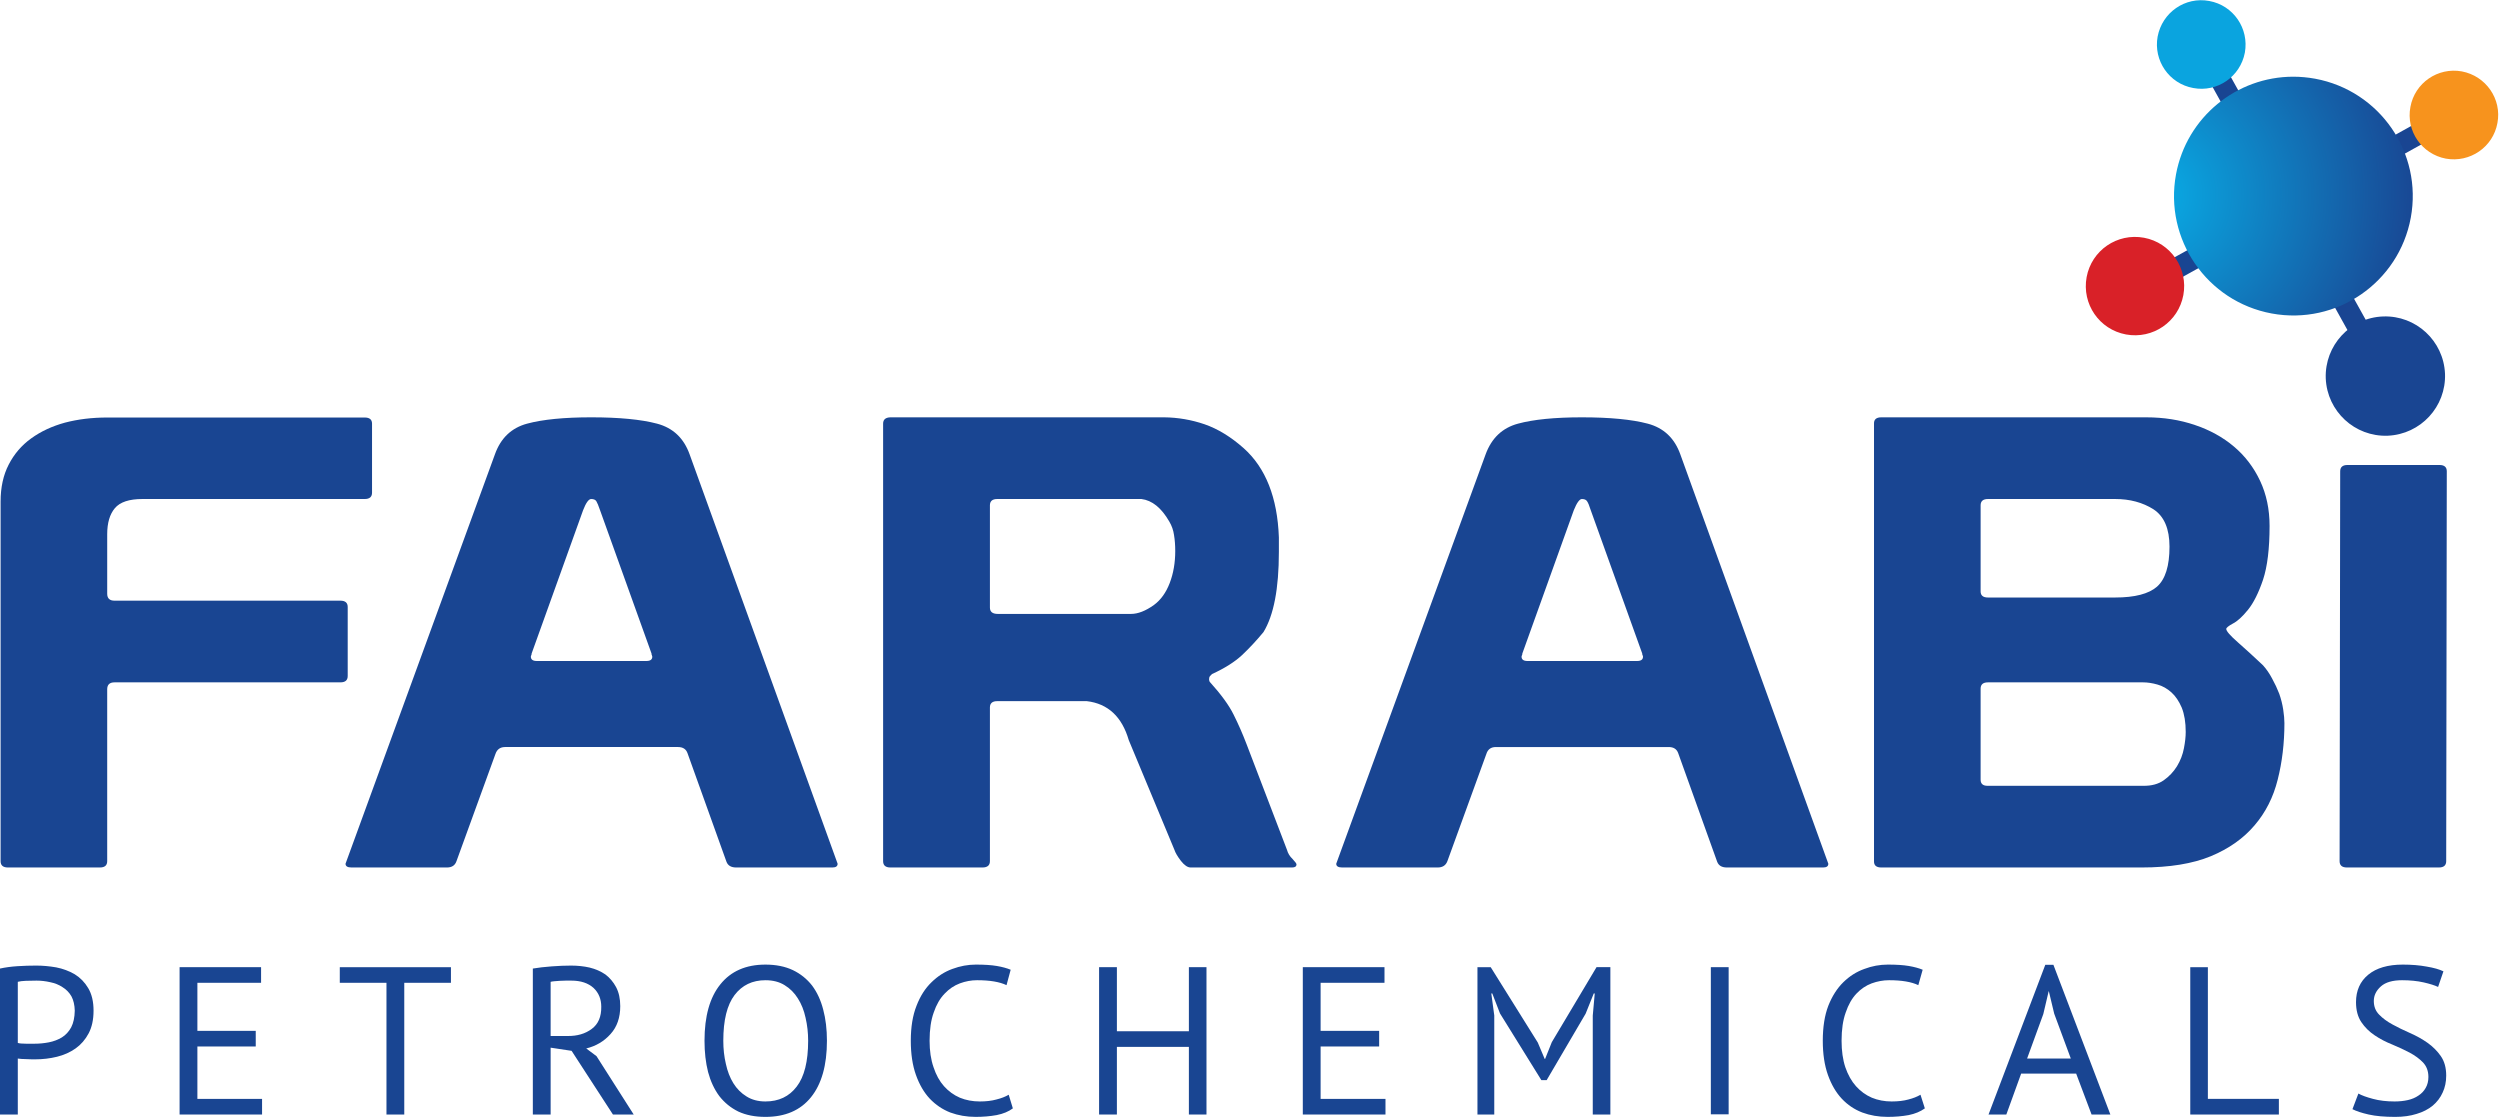 <svg version="1.2" xmlns="http://www.w3.org/2000/svg" viewBox="0 0 1264 565" width="1264" height="565">
	<title>Logo with main color</title>
	<defs>
		<clipPath clipPathUnits="userSpaceOnUse" id="cp1">
			<path d="m1100.18 88.21c-6.03 32.77 15.64 64.24 48.41 70.29 32.79 6.05 64.25-15.63 70.3-48.41 6.05-32.78-15.62-64.25-48.4-70.3q-5.57-1.01-11.03-1.01c-28.53 0-53.91 20.34-59.28 49.43z"/>
		</clipPath>
		<radialGradient id="g1" cx="1086" cy="98.4" r="138" gradientUnits="userSpaceOnUse">
			<stop offset="0" stop-color="#0aa4df"/>
			<stop offset=".1" stop-color="#0aa4df"/>
			<stop offset="1" stop-color="#194592"/>
		</radialGradient>
	</defs>
	<style>
		.s0 { fill: #194592 } 
		.s1 { fill: #f7931d } 
		.s2 { fill: #d92128 } 
		.s3 { fill: #0aa4df } 
		.s4 { fill: url(#g1) } 
	</style>
	<g id="Layer 1">
		<g id="&lt;Group&gt;">
			<path id="&lt;Path&gt;" class="s0" d="m1080.3 152.9l-5.2-9.3 166.7-92.5 5.2 9.3z"/>
			<g id="&lt;Group&gt;">
				<path id="&lt;Path&gt;" class="s0" d="m175.8 341.8v-34.9q0-3.2-3.7-3.2h-114.2q-3.7 0-3.7-3.5v-30.1q0-8.6 3.9-13.2 3.9-4.6 13.9-4.6h112.4q3.7 0 3.7-3.2v-34.9q0-3.1-3.7-3.1h-130.2q-11.5 0-21.4 2.6-9.8 2.7-17.1 8-7.2 5.2-11.3 13.2-4.1 7.9-4.1 18.7v181.8q0 3.2 3.7 3.2h46.5q3.7 0 3.7-3.2v-86.9q0-3.5 3.7-3.5h114.2q3.7 0 3.7-3.2z"/>
				<path id="&lt;Compound Path&gt;" fill-rule="evenodd" class="s0" d="m348.7 229.8l74.8 206.9q0 1.9-2.6 1.9h-48.7q-3.8 0-4.9-2.9l-19.7-54.9q-1.1-3.1-4.8-3.1h-87.4q-3.7 0-4.9 3.5l-19.7 54.2q-1.1 3.2-4.8 3.2h-48.3q-3 0-3-1.9l75.5-206.9q4.4-12.4 16.3-15.6 11.9-3.2 32.4-3.2 21.2 0 33.3 3.2 12.1 3.2 16.5 15.6zm-18.9 102.2q-0.1-0.3-0.2-0.7-0.2-0.3-0.2-0.9l-26-72.4q-1.2-3.5-1.9-4.6-0.7-1.1-2.6-1.1-1.9 0-4.1 5.7l-26 72.4q0 0.6-0.2 0.9-0.2 0.4-0.2 0.7 0 2.2 3 2.2h55.4q3 0 3-2.2z"/>
				<path id="&lt;Compound Path&gt;" fill-rule="evenodd" class="s0" d="m653.5 434.3q2 2.1 2 2.7 0 1.6-2.2 1.6h-51.3q-2.3 0-4.9-3.3-2.6-3.4-3.3-5.6l-23.1-55.5q-5.2-17.8-21.2-19.7h-45.3q-3.7 0-3.7 3.2v77.7q0 3.2-3.8 3.2h-46.5q-3.7 0-3.7-3.2v-221.2q0-3.1 3.7-3.2h138.4q10.4 0.1 20.4 3.5 10.1 3.5 19.8 12.1 16.7 14.9 17.8 45.1v7.3q0 27.9-7.8 40.6-5.2 6.3-10.8 11.6-5.6 5.2-15.2 9.6-0.4 0.4-1 1-0.5 0.6-0.5 1.6 0 0.6 0.3 1.3 8.6 9.5 12.1 16.6 3.6 7.2 6.5 14.8l20.5 53.6q0.7 2.6 2.8 4.6zm-59.3-155.7q0-4.4-0.6-8-0.5-3.7-2.4-6.9-6-10.4-14.1-11.4h-72.9q-3.7 0-3.7 3.2v51.7q0 3.2 4 3.2h67.3q5.3 0 11.6-4.5 5.2-3.8 8-11.1 2.8-7.3 2.8-16.2z"/>
				<path id="&lt;Compound Path&gt;" fill-rule="evenodd" class="s0" d="m868.2 435.7l-19.7-54.9q-1.1-3.1-4.8-3.1h-87.4q-3.7 0-4.8 3.5l-19.7 54.2q-1.2 3.2-4.9 3.2h-48.3q-3 0-3-1.9l75.5-206.9q4.5-12.4 16.4-15.6 11.8-3.2 32.3-3.2 21.2 0 33.3 3.2 12.1 3.2 16.5 15.6l74.8 206.9q0 1.9-2.6 1.9h-48.7q-3.8 0-4.9-2.9zm-37.5-103.7q0-0.3-0.2-0.7-0.2-0.3-0.2-0.9l-26-72.4q-1.1-3.5-1.9-4.6-0.7-1.1-2.6-1.1-1.8 0-4.1 5.7l-26 72.4q0 0.6-0.2 0.9-0.2 0.4-0.2 0.7 0 2.2 3 2.2h55.4q3 0 3-2.2z"/>
				<path id="&lt;Compound Path&gt;" fill-rule="evenodd" class="s0" d="m1154.4 358.8q0.6 4 0.6 6.8 0 15.2-3.4 28.6-3.3 13.3-11.7 23.1-8.4 9.9-22.1 15.6-13.8 5.7-35 5.7h-131.6q-3.8 0-3.7-3.2v-221.2q-0.1-3.2 3.7-3.2h133.9q13.3 0 24.7 3.9 11.3 3.8 19.7 10.9 8.4 7.1 13.2 17.3 4.8 10.2 4.8 22.8 0 17.2-3.3 27.2-3.4 10-7.6 15.2-4.3 5.3-7.7 7-3.3 1.8-3.3 2.7 0 1.6 5.8 6.7 5.7 5 12.8 11.7 2.6 2.9 4.6 6.7 2.1 3.8 3.6 7.7 1.4 4 2 8zm-153-59.8q0 3.1 3.7 3.1h64.3q14.9 0 21.2-5.5 6.3-5.6 6.3-20.2 0-13.6-8.1-18.9-8.2-5.2-19.4-5.2h-64.3q-3.7 0-3.7 3.2zm103.7 71.1q0-7.3-2-12.3-2.1-4.9-5.2-7.7-3.2-2.9-7.1-4-3.9-1.1-7.2-1.1h-78.5q-3.7 0-3.7 3.2v46q0 3.2 3.7 3.1h78.5q6.3 0.1 10.4-2.8 4.1-2.9 6.7-7.1 2.6-4.3 3.5-9.1 0.9-4.7 0.9-8.2z"/>
				<path id="&lt;Path&gt;" class="s0" d="m1233.4 235.1h-46.5q-3.7 0-3.7 3.2l-0.3 197.1q0 3.2 3.7 3.2h46.5q3.7 0 3.7-3.2l0.3-197.1q0-3.2-3.7-3.2z"/>
				<path id="&lt;Compound Path&gt;" fill-rule="evenodd" class="s0" d="m44.6 499.6q2.7 4.5 2.7 11.4 0 6.8-2.5 11.5-2.5 4.7-6.6 7.6-4.1 2.9-9.4 4.2-5.3 1.3-11 1.3h-1.7q-1.3 0-2.6-0.1-1.4 0-2.7-0.1-1.3-0.1-1.8-0.2v28.3h-9v-73.8q4.1-0.9 8.9-1.2 4.7-0.3 9.4-0.3 4.9 0 10.1 0.9 5.1 1 9.4 3.5 4.2 2.6 6.8 7zm-6.8 11.4q-0.1-4.3-1.7-7.3-1.7-2.9-4.5-4.6-2.7-1.8-6.2-2.5-3.5-0.8-6.9-0.8-2.8 0-5.4 0.1-2.6 0.1-4.1 0.5v30.9q0.5 0.2 1.7 0.3 1.2 0 2.5 0.1 1.3 0 2.5 0h1.7q3.7 0 7.3-0.7 3.6-0.7 6.6-2.5 2.9-1.8 4.7-5.1 1.7-3.3 1.8-8.4z"/>
				<path id="&lt;Path&gt;" class="s0" d="m99.8 529.1h29.5v-7.9h-29.5v-24.3h32.2v-7.9h-41.2v74.5h41.7v-7.9h-32.7z"/>
				<path id="&lt;Path&gt;" class="s0" d="m171.8 496.9h23.6v66.6h9v-66.6h23.6v-7.9h-56.2z"/>
				<path id="&lt;Compound Path&gt;" fill-rule="evenodd" class="s0" d="m301.6 534l18.8 29.5h-10.5l-20.9-32.2-10.6-1.6v33.8h-9v-73.8q4.1-0.7 9.5-1.1 5.3-0.4 9.8-0.4 5 0 9.4 1 4.5 1.1 8 3.5 3.3 2.5 5.4 6.4 2.1 4 2.1 9.6 0 8.7-4.9 14.1-4.9 5.5-12.3 7.3zm-2.4-13.8q4.9-3.6 4.8-11.2 0-5.8-3.9-9.5-4.1-3.7-11.2-3.7h-2.9q-1.5 0-2.9 0.1-1.4 0.1-2.7 0.2-1.2 0.1-2 0.3v27.4h8.5q7.4 0.1 12.3-3.6z"/>
				<path id="&lt;Compound Path&gt;" fill-rule="evenodd" class="s0" d="m416.2 510.4q1.9 7.1 1.9 15.8 0 18.6-8.1 28.6-8 9.9-23 9.9-7.9 0-13.7-2.7-5.7-2.8-9.6-7.8-3.8-5.1-5.7-12.2-1.8-7.1-1.8-15.8 0-18.6 8-28.5 8-10 22.8-10 8 0 13.9 2.8 5.8 2.8 9.7 7.8 3.8 5.1 5.6 12.1zm-7.6 15.8q0-6-1.3-11.6-1.2-5.6-3.9-9.8-2.6-4.2-6.7-6.7-4-2.5-9.7-2.5-9.9 0-15.6 7.5-5.7 7.5-5.7 23.1 0 6.2 1.3 11.7 1.2 5.6 3.8 9.8 2.6 4.2 6.7 6.7 4 2.5 9.5 2.5 10.1 0 15.8-7.5 5.8-7.5 5.8-23.2z"/>
				<path id="&lt;Path&gt;" class="s0" d="m503.8 555.9q-3.6 1-8.4 1-5.5 0-10.1-1.9-4.6-2-8-5.8-3.4-3.8-5.3-9.6-2-5.7-2-13.4 0-8.5 2.1-14.3 2-5.9 5.5-9.5 3.4-3.6 7.7-5.2 4.3-1.6 8.7-1.6 9.7 0 14.9 2.5l2.1-7.8q-2.9-1.2-7-1.9-4.1-0.7-10.6-0.7-6 0-11.9 2.2-5.8 2.1-10.5 6.7-4.8 4.6-7.6 11.9-2.9 7.3-2.9 17.7 0 10 2.6 17.3 2.6 7.3 7 12 4.5 4.7 10.4 7 6 2.2 12.8 2.2 5.6 0 10.6-0.9 5-1 8.2-3.4l-2.1-6.9q-2.5 1.5-6.2 2.4z"/>
				<path id="&lt;Path&gt;" class="s0" d="m601.1 521.4h-36.4v-32.4h-9v74.5h9v-34.2h36.4v34.2h8.9v-74.5h-8.9z"/>
				<path id="&lt;Path&gt;" class="s0" d="m667.7 529.1h29.6v-7.9h-29.6v-24.3h32.3v-7.9h-41.3v74.5h41.8v-7.9h-32.8z"/>
				<path id="&lt;Path&gt;" class="s0" d="m784.6 526.9l-3.4 8.5h-0.2l-3.5-8.3-23.8-38.1h-6.7v74.5h8.5v-50.1l-1.5-11.1h0.5l3.9 10.1 20.9 33.7h2.7l19.7-33.6 4.1-10.2h0.5l-1 11.2v50h8.9v-74.5h-7z"/>
				<path id="&lt;Path&gt;" class="s0" d="m865 563.4h9v-74.4h-9z"/>
				<path id="&lt;Path&gt;" class="s0" d="m964.9 555.9q-3.6 1-8.5 1-5.4 0-10-1.9-4.6-2-8-5.8-3.4-3.8-5.4-9.6-1.9-5.7-1.9-13.4 0-8.5 2.1-14.3 2-5.9 5.4-9.5 3.4-3.6 7.7-5.2 4.4-1.6 8.8-1.6 9.6 0 14.8 2.5l2.2-7.8q-2.9-1.2-7-1.9-4.1-0.7-10.6-0.7-6.1 0-11.9 2.2-5.9 2.1-10.6 6.7-4.7 4.6-7.6 11.9-2.8 7.3-2.8 17.7 0 10 2.6 17.3 2.6 7.3 7 12 4.4 4.7 10.4 7 5.9 2.2 12.8 2.2 5.6 0 10.6-0.9 4.9-1 8.2-3.4l-2.2-6.9q-2.5 1.5-6.1 2.4z"/>
				<path id="&lt;Compound Path&gt;" fill-rule="evenodd" class="s0" d="m1038.2 487.8l28.8 75.7h-9.5l-7.8-20.7h-27.8l-7.5 20.7h-9l28.7-75.7zm0.4 24.7l-2.7-11.3h-0.1l-2.7 11.5-8.2 22.5h22.1z"/>
				<path id="&lt;Path&gt;" class="s0" d="m1116.3 489h-8.9v74.5h44.8v-7.9h-35.9z"/>
				<path id="&lt;Path&gt;" class="s0" d="m1227.3 527.2q-4-2.8-8.8-4.9-4.8-2.1-8.8-4.3-4.1-2.2-6.8-5-2.7-2.7-2.7-6.9 0-4.2 3.6-7.4 3.5-3.1 10.7-3.1 6 0 10.9 1.1 4.8 1.1 7.3 2.3l2.7-7.9q-3.1-1.5-8.5-2.4-5.4-1-12-1-11.3 0-17.5 5.1-6.2 5.1-6.2 13.9 0 6.1 2.7 10.1 2.7 4 6.8 6.7 4 2.7 8.8 4.6 4.8 2 8.8 4.1 4.1 2.2 6.8 5 2.7 2.9 2.7 7.3 0 3.2-1.4 5.6-1.3 2.3-3.6 3.8-2.3 1.6-5.4 2.3-3.1 0.7-6.7 0.7-6.1 0-10.9-1.3-4.9-1.3-7.4-2.7l-3 7.9q2.9 1.5 8.2 2.7 5.3 1.2 13.4 1.2 6.1 0 10.8-1.5 4.8-1.4 8.2-4.2 3.3-2.8 5-6.6 1.8-3.8 1.8-8.6 0-5.9-2.7-9.8-2.7-3.9-6.8-6.8z"/>
			</g>
			<path id="&lt;Path&gt;" class="s1" d="m1218.7 54.1c-2.3 12.2 5.8 23.8 17.9 26.1 12.2 2.2 23.9-5.8 26.1-18 2.3-12.1-5.8-23.8-18-26.1-12.1-2.2-23.8 5.8-26 18z"/>
			<path id="&lt;Path&gt;" class="s2" d="m1055 140.1c-2.5 13.6 6.4 26.5 19.9 29 13.6 2.5 26.5-6.4 29-19.9 2.5-13.5-6.4-26.5-19.9-29-13.6-2.5-26.5 6.4-29 19.9z"/>
			<path id="&lt;Path&gt;" class="s0" d="m1200.7 191.8l-92.5-166.7 9.2-5.1 92.6 166.7z"/>
			<path id="&lt;Path&gt;" class="s3" d="m1090.9 18.5c-2.2 12.1 5.8 23.8 18 26 12.1 2.3 23.8-5.7 26.1-17.9 2.2-12.2-5.8-23.9-18-26.1-12.2-2.3-23.8 5.8-26.1 18z"/>
			<path id="&lt;Path&gt;" class="s0" d="m1175.9 191.3c0.7 16.7 14.7 29.6 31.3 29 16.7-0.7 29.6-14.7 29-31.3-0.7-16.7-14.7-29.6-31.3-29-16.7 0.6-29.6 14.7-29 31.3z"/>
			<g id="&lt;Clip Group&gt;" clip-path="url(#cp1)">
				<path id="&lt;Path&gt;" class="s4" d="m1277.7 135.9l-153.8 83.5-82.5-152 153.8-83.4z"/>
			</g>
		</g>
	</g>
</svg>